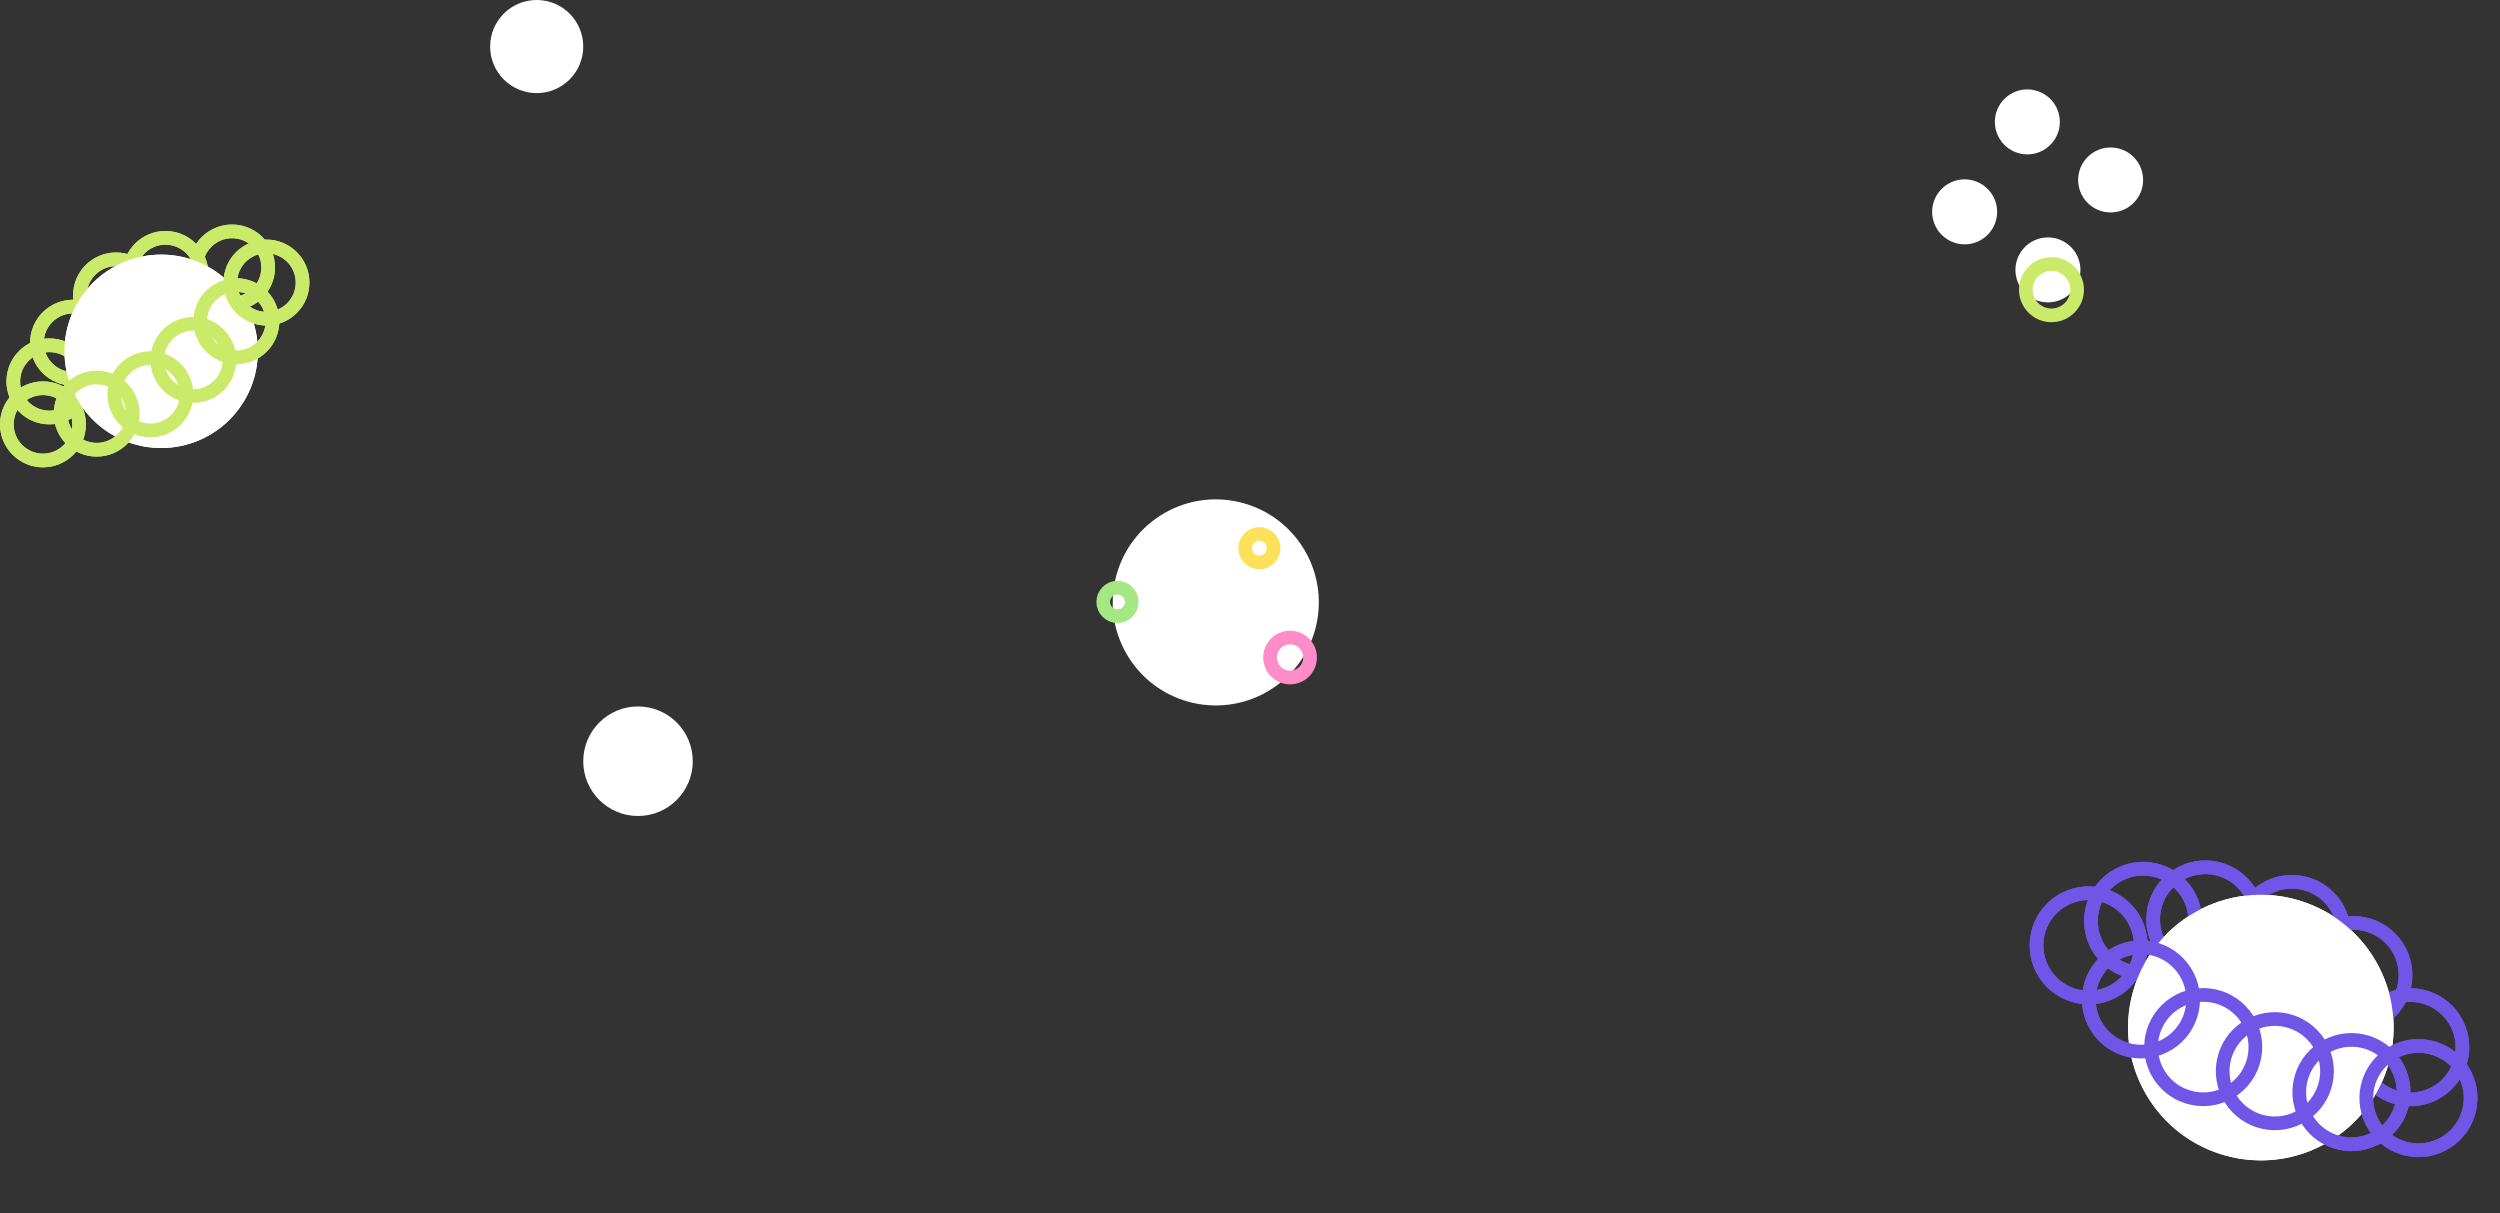 <svg width="913" height="443" viewBox="0 0 913 443" fill="none" xmlns="http://www.w3.org/2000/svg">
<rect x="0" y="0" width="913" height="443" fill="#333333" stroke="none"/>
<g id="Group 636">
<g id="Group 372">
<circle id="Ellipse 277" cx="782.655" cy="336.305" r="19.051" transform="rotate(57.251 782.655 336.305)" stroke="#6F56E6" stroke-width="5"/>
<circle id="Ellipse 278" cx="762.783" cy="345.248" r="19.051" transform="rotate(57.251 762.783 345.248)" stroke="#6F56E6" stroke-width="5"/>
<circle id="Ellipse 279" cx="880.233" cy="382.447" r="19.051" transform="rotate(57.251 880.233 382.447)" stroke="#6F56E6" stroke-width="5"/>
<circle id="Ellipse 280" cx="859.444" cy="356.101" r="19.051" transform="rotate(57.251 859.444 356.101)" stroke="#6F56E6" stroke-width="5"/>
<circle id="Ellipse 281" cx="836.976" cy="341.085" r="19.051" transform="rotate(57.251 836.976 341.085)" stroke="#6F56E6" stroke-width="5"/>
<circle id="Ellipse 282" cx="805.381" cy="335.783" r="19.051" transform="rotate(57.251 805.381 335.783)" stroke="#6F56E6" stroke-width="5"/>
<circle id="Ellipse 283" cx="825.655" cy="375.272" r="48.489" transform="rotate(57.251 825.655 375.272)" fill="white"/>
<circle id="Ellipse 284" cx="781.885" cy="364.988" r="19.051" transform="rotate(57.251 781.885 364.988)" stroke="#6F56E6" stroke-width="5"/>
<circle id="Ellipse 285" cx="804.614" cy="382.398" r="19.051" transform="rotate(57.251 804.614 382.398)" stroke="#6F56E6" stroke-width="5"/>
<circle id="Ellipse 286" cx="830.772" cy="391.196" r="19.051" transform="rotate(57.251 830.772 391.196)" stroke="#6F56E6" stroke-width="5"/>
<circle id="Ellipse 287" cx="858.745" cy="398.828" r="19.051" transform="rotate(57.251 858.745 398.828)" stroke="#6F56E6" stroke-width="5"/>
<circle id="Ellipse 288" cx="883.217" cy="401.024" r="19.051" transform="rotate(57.251 883.217 401.024)" stroke="#6F56E6" stroke-width="5"/>
<circle id="Ellipse 289" cx="782.655" cy="336.305" r="19.051" transform="rotate(57.251 782.655 336.305)" stroke="#6F56E6" stroke-width="5"/>
<circle id="Ellipse 290" cx="762.783" cy="345.248" r="19.051" transform="rotate(57.251 762.783 345.248)" stroke="#6F56E6" stroke-width="5"/>
<circle id="Ellipse 291" cx="880.233" cy="382.447" r="19.051" transform="rotate(57.251 880.233 382.447)" stroke="#6F56E6" stroke-width="5"/>
<circle id="Ellipse 292" cx="859.444" cy="356.101" r="19.051" transform="rotate(57.251 859.444 356.101)" stroke="#6F56E6" stroke-width="5"/>
<circle id="Ellipse 293" cx="836.976" cy="341.085" r="19.051" transform="rotate(57.251 836.976 341.085)" stroke="#6F56E6" stroke-width="5"/>
<circle id="Ellipse 294" cx="805.381" cy="335.783" r="19.051" transform="rotate(57.251 805.381 335.783)" stroke="#6F56E6" stroke-width="5"/>
<circle id="Ellipse 295" cx="825.655" cy="375.272" r="48.489" transform="rotate(57.251 825.655 375.272)" fill="white"/>
<circle id="Ellipse 296" cx="781.885" cy="364.988" r="19.051" transform="rotate(57.251 781.885 364.988)" stroke="#6F56E6" stroke-width="5"/>
<circle id="Ellipse 297" cx="804.614" cy="382.398" r="19.051" transform="rotate(57.251 804.614 382.398)" stroke="#6F56E6" stroke-width="5"/>
<circle id="Ellipse 298" cx="830.772" cy="391.196" r="19.051" transform="rotate(57.251 830.772 391.196)" stroke="#6F56E6" stroke-width="5"/>
<circle id="Ellipse 299" cx="858.745" cy="398.828" r="19.051" transform="rotate(57.251 858.745 398.828)" stroke="#6F56E6" stroke-width="5"/>
<circle id="Ellipse 300" cx="883.217" cy="401.024" r="19.051" transform="rotate(57.251 883.217 401.024)" stroke="#6F56E6" stroke-width="5"/>
</g>
<g id="Group 372_2">
<circle id="Ellipse 261" cx="747.905" cy="98.573" r="11.865" transform="rotate(34.879 747.905 98.573)" fill="white"/>
<circle id="Ellipse 305" cx="749.195" cy="105.8" r="9.365" transform="rotate(34.879 749.195 105.8)" stroke="#CBEA69" stroke-width="5"/>
<circle id="Ellipse 262" cx="717.487" cy="77.37" r="11.865" transform="rotate(34.879 717.487 77.37)" fill="white"/>
<circle id="Ellipse 263" cx="740.386" cy="44.519" r="11.865" transform="rotate(34.879 740.386 44.519)" fill="white"/>
<circle id="Ellipse 264" cx="770.804" cy="65.722" r="11.865" transform="rotate(34.879 770.804 65.722)" fill="white"/>
</g>
<g id="Group 372_3">
<circle id="Ellipse 301" cx="444" cy="220" r="37.626" transform="rotate(57.251 444 220)" fill="white"/>
<circle id="Ellipse 302" cx="459.924" cy="200.212" r="5.203" stroke="#FDE15A" stroke-width="5"/>
<circle id="Ellipse 303" cx="408.106" cy="219.818" r="5.203" stroke="#A5E783" stroke-width="5"/>
<circle id="Ellipse 304" cx="471.128" cy="240.125" r="7.303" stroke="#FD8CC8" stroke-width="5"/>
</g>
<circle id="Ellipse 1672" cx="196" cy="17" r="17" fill="white"/>
<g id="Group 640">
<g id="Group 372_4">
<circle id="Ellipse 247" cx="18.048" cy="139.285" r="13.194" stroke="#CBEA69" stroke-width="5"/>
<circle id="Ellipse 248" cx="15.694" cy="154.979" r="13.194" stroke="#CBEA69" stroke-width="5"/>
<circle id="Ellipse 254" cx="84.75" cy="97.694" r="13.194" stroke="#CBEA69" stroke-width="5"/>
<circle id="Ellipse 255" cx="60.423" cy="100.048" r="13.194" stroke="#CBEA69" stroke-width="5"/>
<circle id="Ellipse 256" cx="42.375" cy="107.896" r="13.194" stroke="#CBEA69" stroke-width="5"/>
<circle id="Ellipse 257" cx="26.681" cy="125.16" r="13.194" stroke="#CBEA69" stroke-width="5"/>
<circle id="Ellipse 246" cx="58.854" cy="128.299" r="35.312" fill="white"/>
<circle id="Ellipse 249" cx="35.313" cy="151.056" r="13.194" stroke="#CBEA69" stroke-width="5"/>
<circle id="Ellipse 250" cx="54.931" cy="143.993" r="13.194" stroke="#CBEA69" stroke-width="5"/>
<circle id="Ellipse 251" cx="70.625" cy="131.438" r="13.194" stroke="#CBEA69" stroke-width="5"/>
<circle id="Ellipse 252" cx="86.319" cy="117.313" r="13.194" stroke="#CBEA69" stroke-width="5"/>
<circle id="Ellipse 253" cx="97.306" cy="103.188" r="13.194" stroke="#CBEA69" stroke-width="5"/>
<circle id="Ellipse 265" cx="18.048" cy="139.285" r="13.194" stroke="#CBEA69" stroke-width="5"/>
<circle id="Ellipse 266" cx="15.694" cy="154.979" r="13.194" stroke="#CBEA69" stroke-width="5"/>
<circle id="Ellipse 267" cx="84.75" cy="97.694" r="13.194" stroke="#CBEA69" stroke-width="5"/>
<circle id="Ellipse 268" cx="60.423" cy="100.048" r="13.194" stroke="#CBEA69" stroke-width="5"/>
<circle id="Ellipse 269" cx="42.375" cy="107.896" r="13.194" stroke="#CBEA69" stroke-width="5"/>
<circle id="Ellipse 270" cx="26.681" cy="125.16" r="13.194" stroke="#CBEA69" stroke-width="5"/>
<circle id="Ellipse 271" cx="58.854" cy="128.299" r="35.312" fill="white"/>
<circle id="Ellipse 272" cx="35.313" cy="151.056" r="13.194" stroke="#CBEA69" stroke-width="5"/>
<circle id="Ellipse 273" cx="54.931" cy="143.993" r="13.194" stroke="#CBEA69" stroke-width="5"/>
<circle id="Ellipse 274" cx="70.625" cy="131.438" r="13.194" stroke="#CBEA69" stroke-width="5"/>
<circle id="Ellipse 275" cx="86.319" cy="117.313" r="13.194" stroke="#CBEA69" stroke-width="5"/>
<circle id="Ellipse 276" cx="97.306" cy="103.188" r="13.194" stroke="#CBEA69" stroke-width="5"/>
</g>
</g>
<circle id="Ellipse 1672_2" cx="233" cy="278" r="20" fill="white"/>
</g>
</svg>
